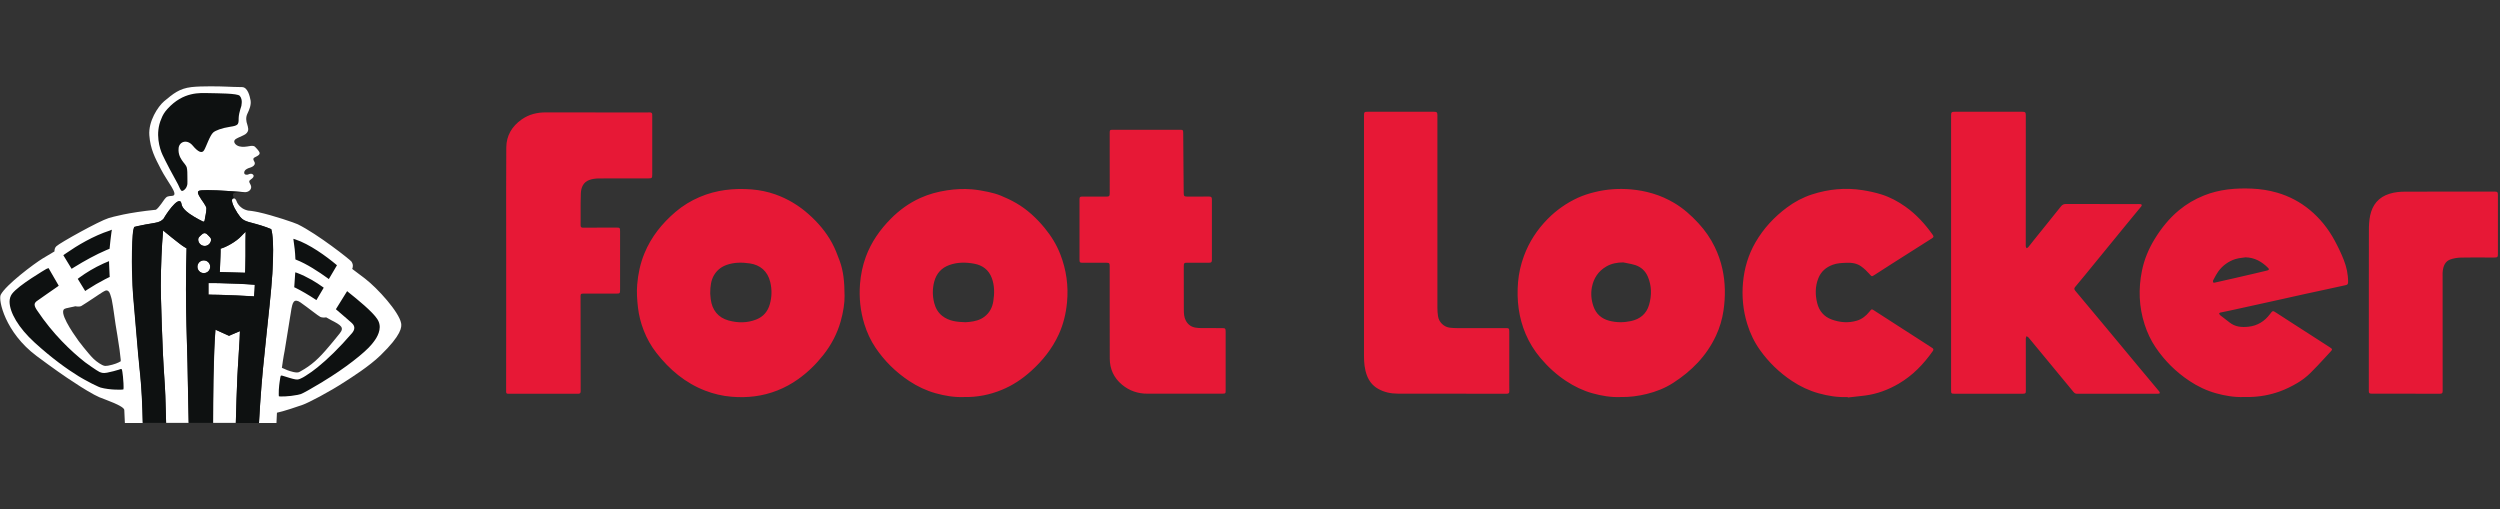 <svg width="162" height="33" viewBox="0 0 162 33" fill="none" xmlns="http://www.w3.org/2000/svg">
<rect x="0" y="0" width="162" height="33" fill="#333333" stroke="none"/>
<g clip-path="url(#clip0)">
<path fill-rule="evenodd" clip-rule="evenodd" d="M126.43 7.477V16.392C126.432 19.346 126.432 22.302 126.43 25.257C126.43 25.508 126.435 25.514 126.687 25.514H128.449C128.738 25.514 129.026 25.514 129.314 25.515L129.323 25.515H129.323H129.324H129.324H129.324H129.325H129.325H129.325H129.326C129.907 25.515 130.487 25.515 131.067 25.514C131.244 25.514 131.274 25.488 131.274 25.339V25.331V25.323V25.315V25.308V25.3V25.292V25.284V25.277V25.269C131.272 24.157 131.271 23.044 131.272 21.932C131.272 21.898 131.287 21.863 131.301 21.829L131.301 21.829L131.31 21.806L131.314 21.797L131.319 21.783C131.333 21.792 131.347 21.8 131.362 21.809C131.395 21.828 131.429 21.848 131.453 21.876C131.555 21.996 131.655 22.119 131.755 22.241C131.827 22.329 131.899 22.417 131.972 22.504C132.268 22.863 132.565 23.222 132.861 23.58L132.862 23.581C133.363 24.187 133.864 24.793 134.364 25.401C134.43 25.481 134.5 25.516 134.599 25.516C135.472 25.515 136.344 25.515 137.217 25.515H137.223H137.229C138.101 25.515 138.974 25.515 139.846 25.514C139.872 25.514 139.9 25.503 139.927 25.492C139.939 25.487 139.951 25.482 139.964 25.478C139.959 25.466 139.955 25.454 139.951 25.441L139.951 25.441L139.951 25.441L139.951 25.441L139.951 25.441L139.951 25.441C139.943 25.413 139.934 25.386 139.917 25.365C139.682 25.081 139.446 24.799 139.209 24.517L139.206 24.513C139.067 24.347 138.927 24.181 138.788 24.014L136.411 21.155L136.411 21.154L136.411 21.154L136.41 21.154C135.766 20.38 135.121 19.606 134.473 18.835C134.396 18.741 134.4 18.675 134.478 18.585C134.673 18.356 134.864 18.123 135.054 17.891L135.054 17.891L135.14 17.786L135.508 17.336C136.288 16.381 137.068 15.426 137.85 14.471C138.014 14.27 138.18 14.07 138.345 13.87L138.345 13.87L138.345 13.87L138.346 13.869C138.481 13.705 138.617 13.542 138.752 13.377C138.775 13.35 138.795 13.3 138.785 13.274C138.775 13.249 138.725 13.228 138.691 13.224C138.642 13.219 138.593 13.22 138.544 13.221C138.523 13.222 138.501 13.223 138.48 13.223L137.559 13.223C136.332 13.223 135.105 13.223 133.877 13.219C133.734 13.218 133.64 13.262 133.552 13.372C133.15 13.875 132.747 14.376 132.343 14.877L132.342 14.878L132.34 14.881L132.339 14.882C132.145 15.122 131.952 15.362 131.758 15.603C131.715 15.656 131.674 15.71 131.632 15.764L131.632 15.764L131.632 15.764C131.564 15.852 131.495 15.94 131.423 16.026C131.408 16.046 131.381 16.057 131.354 16.068L131.337 16.075C131.33 16.078 131.322 16.082 131.316 16.085C131.31 16.071 131.304 16.058 131.299 16.044L131.299 16.044C131.289 16.02 131.279 15.997 131.271 15.973C131.266 15.961 131.267 15.948 131.268 15.935V15.935V15.935V15.935V15.935V15.934V15.934L131.269 15.928C131.269 15.925 131.269 15.922 131.269 15.92L131.269 15.886C131.271 13.079 131.272 10.271 131.272 7.464C131.272 7.28 131.233 7.242 131.049 7.242H126.669C126.464 7.242 126.43 7.275 126.43 7.477ZM103.178 25.481C103.783 25.652 104.401 25.753 104.988 25.728C105.598 25.74 106.15 25.664 106.699 25.531C107.312 25.382 107.894 25.151 108.421 24.812C109.613 24.044 110.583 23.066 111.191 21.763C111.438 21.234 111.602 20.682 111.685 20.109C111.815 19.212 111.806 18.319 111.612 17.43C111.503 16.934 111.337 16.46 111.118 16.008C110.846 15.446 110.493 14.937 110.069 14.476C109.597 13.962 109.083 13.503 108.483 13.148C108.05 12.893 107.592 12.687 107.107 12.543C106.634 12.401 106.152 12.311 105.665 12.27C104.894 12.207 104.128 12.256 103.37 12.44C102.981 12.535 102.603 12.652 102.241 12.818C101.512 13.156 100.859 13.611 100.294 14.183C99.607 14.879 99.082 15.681 98.744 16.606C98.543 17.155 98.416 17.718 98.369 18.292C98.275 19.446 98.406 20.571 98.865 21.649C99.105 22.214 99.428 22.728 99.82 23.195C100.304 23.772 100.856 24.276 101.486 24.691C102.011 25.037 102.573 25.311 103.178 25.481ZM104.081 17.273C104.423 17.072 104.791 17.007 105.187 17.004C105.269 17.022 105.351 17.037 105.433 17.053L105.433 17.053C105.612 17.087 105.791 17.121 105.963 17.176C106.341 17.301 106.621 17.554 106.779 17.926C107.035 18.526 107.035 19.144 106.86 19.754C106.691 20.336 106.28 20.679 105.681 20.807C105.212 20.906 104.746 20.906 104.287 20.787C103.781 20.656 103.423 20.348 103.251 19.839C103.112 19.431 103.075 19.01 103.158 18.595C103.271 18.03 103.568 17.573 104.081 17.273ZM54.728 19.174C54.738 19.598 54.648 20.223 54.474 20.831C54.247 21.625 53.869 22.345 53.355 22.998C52.883 23.598 52.344 24.127 51.722 24.568C51.301 24.868 50.85 25.115 50.366 25.305C49.408 25.682 48.415 25.794 47.399 25.708C46.817 25.659 46.252 25.527 45.705 25.317C44.402 24.816 43.386 23.954 42.537 22.869C42.187 22.421 41.912 21.929 41.708 21.4C41.526 20.926 41.398 20.435 41.34 19.926C41.284 19.429 41.247 18.932 41.291 18.431C41.35 17.743 41.489 17.077 41.753 16.432C42.194 15.351 42.902 14.474 43.779 13.726C44.246 13.329 44.768 13.01 45.337 12.767C46.419 12.306 47.548 12.183 48.707 12.274C49.229 12.316 49.748 12.422 50.245 12.598C51.049 12.883 51.767 13.317 52.405 13.886C53.01 14.423 53.529 15.031 53.914 15.741C54.111 16.104 54.26 16.493 54.404 16.883C54.653 17.554 54.724 18.254 54.728 19.174ZM46.022 19C46.023 19.021 46.025 19.047 46.027 19.076C46.032 19.161 46.04 19.274 46.055 19.387C46.144 20.092 46.534 20.579 47.208 20.767C47.809 20.932 48.419 20.937 49.014 20.7C49.473 20.518 49.753 20.173 49.884 19.714C50.018 19.245 50.028 18.767 49.914 18.285C49.745 17.564 49.251 17.169 48.596 17.07C48.089 16.994 47.575 16.991 47.077 17.169C46.736 17.292 46.467 17.504 46.278 17.814C46.071 18.159 46.026 18.54 46.022 19ZM60.631 25.483C61.228 25.649 61.838 25.751 62.425 25.728C63.313 25.75 64.135 25.584 64.918 25.262C65.621 24.974 66.246 24.556 66.809 24.049C67.558 23.374 68.178 22.6 68.603 21.678C68.908 21.015 69.075 20.314 69.143 19.591C69.244 18.529 69.1 17.494 68.716 16.498C68.473 15.868 68.125 15.298 67.696 14.778C67.169 14.138 66.569 13.576 65.848 13.16C65.528 12.976 65.191 12.815 64.848 12.676C64.586 12.57 64.309 12.493 64.032 12.435C63.683 12.361 63.328 12.298 62.972 12.268C62.433 12.223 61.897 12.253 61.36 12.334C60.769 12.424 60.197 12.576 59.651 12.822C58.92 13.148 58.28 13.612 57.718 14.181C57.016 14.892 56.454 15.694 56.105 16.642C55.898 17.211 55.776 17.796 55.729 18.395C55.66 19.285 55.749 20.162 56.016 21.017C56.185 21.556 56.419 22.063 56.732 22.529C57.314 23.392 58.043 24.11 58.912 24.687C59.446 25.04 60.018 25.311 60.631 25.483ZM62.653 20.873C62.626 20.875 62.598 20.877 62.57 20.88C62.033 20.865 61.503 20.82 61.055 20.468C60.782 20.253 60.623 19.963 60.538 19.636C60.42 19.179 60.417 18.713 60.536 18.257C60.677 17.723 61.007 17.35 61.539 17.166C62.06 16.984 62.595 16.991 63.123 17.087C63.663 17.185 64.076 17.483 64.273 18.028C64.45 18.517 64.445 19.015 64.367 19.517C64.304 19.928 64.122 20.274 63.787 20.526C63.502 20.742 63.167 20.822 62.819 20.86C62.764 20.865 62.709 20.869 62.653 20.873ZM145.402 25.726C144.787 25.75 144.187 25.648 143.599 25.484C142.981 25.312 142.405 25.037 141.87 24.68C140.998 24.099 140.269 23.376 139.683 22.509C139.373 22.051 139.141 21.552 138.971 21.024C138.601 19.878 138.561 18.716 138.798 17.544C138.946 16.815 139.229 16.134 139.619 15.495C140.05 14.791 140.559 14.154 141.195 13.627C141.688 13.219 142.231 12.901 142.826 12.664C143.824 12.266 144.862 12.178 145.923 12.223C146.482 12.246 147.03 12.331 147.566 12.487C148.343 12.714 149.048 13.085 149.673 13.602C150.337 14.151 150.865 14.814 151.274 15.565C151.499 15.978 151.705 16.405 151.877 16.843C152.055 17.296 152.159 17.773 152.157 18.267C152.157 18.418 152.121 18.453 151.972 18.484C151.697 18.543 151.423 18.603 151.148 18.664L151.147 18.664C150.964 18.704 150.782 18.744 150.599 18.784C150.398 18.828 150.197 18.871 149.996 18.914C149.795 18.957 149.594 19 149.392 19.044C149.108 19.107 148.822 19.171 148.537 19.234L148.162 19.318C147.937 19.368 147.711 19.418 147.486 19.468C147.31 19.507 147.134 19.546 146.957 19.585L145.649 19.873L145.29 19.952C145.016 20.013 144.742 20.073 144.469 20.132C144.371 20.153 144.272 20.173 144.173 20.193C144.075 20.213 143.976 20.233 143.877 20.254C143.848 20.261 143.798 20.297 143.799 20.308C143.814 20.351 143.834 20.399 143.867 20.425C143.969 20.506 144.071 20.584 144.174 20.662C144.277 20.741 144.38 20.819 144.481 20.899C144.845 21.188 145.271 21.218 145.702 21.171C146.284 21.108 146.745 20.821 147.097 20.351C147.271 20.116 147.279 20.121 147.512 20.274L147.531 20.286C147.908 20.534 148.287 20.777 148.668 21.021L148.998 21.233C149.194 21.359 149.39 21.485 149.587 21.611L149.588 21.612L149.588 21.612C150.043 21.904 150.497 22.196 150.951 22.491C151.165 22.63 151.161 22.637 150.981 22.829C150.863 22.955 150.746 23.082 150.629 23.21L150.629 23.21C150.328 23.538 150.026 23.866 149.707 24.177C149.457 24.422 149.17 24.642 148.867 24.82C148.499 25.035 148.111 25.229 147.71 25.372C147.085 25.594 146.434 25.713 145.767 25.726C145.689 25.727 145.609 25.727 145.527 25.727H145.527H145.526C145.485 25.727 145.444 25.726 145.402 25.726ZM145.51 16.675C145.444 16.686 145.377 16.694 145.31 16.702C145.154 16.721 144.998 16.741 144.852 16.788C144.405 16.933 144.03 17.201 143.751 17.582C143.642 17.73 143.556 17.893 143.47 18.057L143.47 18.057L143.47 18.057L143.47 18.057L143.443 18.108L143.41 18.171C143.392 18.206 143.405 18.262 143.417 18.305C143.42 18.317 143.471 18.325 143.498 18.318C143.872 18.234 144.246 18.149 144.62 18.064L144.829 18.017C144.962 17.986 145.096 17.955 145.229 17.924C145.527 17.856 145.824 17.788 146.12 17.718C146.389 17.655 146.657 17.592 146.924 17.526C147.04 17.496 147.055 17.445 146.974 17.362C146.571 16.957 146.105 16.687 145.51 16.675ZM32.8 15.16C32.801 15.888 32.801 16.616 32.801 17.343C32.801 18.234 32.801 19.125 32.801 20.017C32.8 21.799 32.8 23.582 32.797 25.365C32.797 25.464 32.811 25.516 32.929 25.516C34.441 25.512 35.954 25.512 37.466 25.516C37.584 25.516 37.627 25.469 37.627 25.352C37.624 23.305 37.622 21.259 37.62 19.213V19.213L37.62 19.21C37.62 19.049 37.64 19.026 37.801 19.026C38.511 19.024 39.22 19.024 39.931 19.026C40.166 19.026 40.181 19.013 40.181 18.772V15.024C40.181 14.751 40.18 14.747 39.901 14.747L39.372 14.748H39.371C38.843 14.749 38.314 14.75 37.785 14.754C37.673 14.756 37.62 14.713 37.622 14.601C37.624 14.492 37.624 14.383 37.624 14.273C37.625 14.099 37.624 13.924 37.624 13.749C37.623 13.341 37.622 12.932 37.639 12.524C37.654 12.145 37.799 11.803 38.191 11.661C38.383 11.591 38.6 11.565 38.806 11.563C39.583 11.557 40.362 11.558 41.14 11.559H41.14H41.14H41.14H41.14C41.432 11.559 41.724 11.56 42.015 11.56C42.242 11.56 42.265 11.538 42.265 11.314C42.265 10.906 42.265 10.497 42.265 10.088V10.088V10.088V10.088V10.087V10.086C42.264 9.268 42.264 8.45 42.265 7.633C42.265 7.606 42.266 7.582 42.266 7.56C42.27 7.3 42.27 7.269 41.925 7.286C41.904 7.287 41.884 7.287 41.864 7.287C41.853 7.286 41.843 7.286 41.833 7.286C41.246 7.286 40.659 7.287 40.072 7.287C38.507 7.288 36.941 7.289 35.376 7.283C34.802 7.281 34.277 7.409 33.804 7.74C33.176 8.18 32.815 8.788 32.808 9.546C32.795 11.417 32.797 13.289 32.8 15.16ZM71.908 20.338V17.234C71.908 17.062 71.875 17.027 71.701 17.026H71.7C71.178 17.026 70.658 17.026 70.136 17.027C69.984 17.027 69.952 17.001 69.952 16.845C69.951 15.534 69.951 14.224 69.952 12.913C69.952 12.767 69.985 12.739 70.133 12.739C70.65 12.74 71.167 12.74 71.683 12.74H71.684C71.875 12.74 71.91 12.707 71.91 12.52C71.91 11.873 71.909 11.226 71.909 10.578L71.909 10.561C71.909 9.907 71.908 9.254 71.908 8.601C71.908 8.427 71.931 8.409 72.107 8.409C73.554 8.411 75 8.411 76.447 8.409C76.646 8.409 76.671 8.422 76.672 8.619C76.679 9.352 76.684 10.083 76.689 10.816C76.691 11.003 76.692 11.191 76.694 11.379L76.694 11.38C76.697 11.753 76.7 12.126 76.704 12.498C76.706 12.711 76.737 12.739 76.951 12.739C77.415 12.737 77.879 12.737 78.345 12.737C78.493 12.737 78.531 12.775 78.531 12.926V16.832C78.531 16.991 78.493 17.026 78.337 17.026C78.102 17.026 77.868 17.025 77.634 17.025L77.633 17.025C77.399 17.024 77.165 17.024 76.929 17.024C76.74 17.024 76.709 17.055 76.709 17.244L76.709 17.806V17.808C76.709 18.558 76.708 19.309 76.712 20.059C76.714 20.303 76.721 20.548 76.841 20.775C76.977 21.029 77.183 21.181 77.463 21.229C77.587 21.251 77.715 21.258 77.843 21.259C78.178 21.262 78.514 21.261 78.849 21.261L79.184 21.261C79.399 21.261 79.422 21.282 79.422 21.503V25.185V25.302C79.426 25.486 79.404 25.509 79.224 25.509H78.171C77.791 25.509 77.411 25.509 77.031 25.509C76.145 25.508 75.258 25.506 74.371 25.511C73.743 25.515 73.186 25.326 72.709 24.929C72.182 24.493 71.912 23.92 71.912 23.229C71.907 22.267 71.907 21.302 71.908 20.338ZM117.844 25.485C118.457 25.655 119.084 25.758 119.727 25.727C119.727 25.738 119.729 25.75 119.73 25.758C119.865 25.743 120 25.728 120.135 25.714C120.379 25.688 120.622 25.662 120.864 25.63C121.638 25.528 122.354 25.259 123.027 24.868C123.939 24.337 124.649 23.598 125.249 22.743C125.303 22.665 125.298 22.6 125.209 22.546C125.027 22.43 124.846 22.312 124.665 22.194L124.548 22.118L124.393 22.018L123.568 21.487L123.568 21.487L123.567 21.487C122.838 21.018 122.109 20.549 121.381 20.079C121.317 20.039 121.269 20.039 121.221 20.096L121.207 20.111C121.198 20.123 121.188 20.134 121.179 20.146C121.165 20.163 121.152 20.18 121.138 20.197C120.922 20.465 120.66 20.679 120.329 20.778C119.778 20.944 119.231 20.899 118.693 20.704C118.189 20.52 117.882 20.148 117.756 19.648C117.62 19.106 117.617 18.555 117.832 18.022C118.005 17.594 118.32 17.324 118.749 17.161C119.035 17.052 119.33 17.041 119.626 17.03L119.654 17.029C119.995 17.014 120.335 17.062 120.617 17.271C120.806 17.41 120.98 17.573 121.134 17.748L121.164 17.783C121.29 17.927 121.292 17.93 121.477 17.811C121.639 17.708 121.8 17.604 121.962 17.499L121.962 17.499C122.175 17.361 122.389 17.224 122.603 17.087L122.603 17.087C123.47 16.535 124.337 15.983 125.207 15.434C125.303 15.373 125.308 15.315 125.249 15.23C124.75 14.522 124.176 13.891 123.467 13.389C122.986 13.049 122.467 12.772 121.907 12.596C121.511 12.473 121.101 12.386 120.692 12.321C119.576 12.145 118.479 12.255 117.41 12.601C116.831 12.79 116.292 13.075 115.8 13.442C114.969 14.058 114.281 14.799 113.761 15.694C113.29 16.503 113.032 17.38 112.947 18.305C112.864 19.215 112.95 20.114 113.221 20.994C113.408 21.602 113.68 22.168 114.048 22.683C114.615 23.479 115.308 24.148 116.125 24.689C116.657 25.042 117.23 25.314 117.844 25.485ZM88.387 15.436V7.48C88.387 7.272 88.415 7.242 88.619 7.242H92.919C93.108 7.242 93.144 7.28 93.144 7.479C93.144 8.867 93.144 10.255 93.144 11.643C93.144 14.418 93.143 17.193 93.144 19.969C93.144 20.145 93.159 20.321 93.184 20.493C93.239 20.871 93.557 21.183 93.937 21.233C94.098 21.252 94.26 21.262 94.421 21.262C95.131 21.263 95.84 21.263 96.55 21.263H96.551C96.906 21.262 97.262 21.262 97.617 21.262C97.771 21.262 97.801 21.294 97.801 21.476V24.75C97.801 24.799 97.801 24.849 97.8 24.898C97.8 25.046 97.799 25.194 97.804 25.342C97.809 25.466 97.763 25.516 97.637 25.514C97.257 25.512 96.875 25.512 96.494 25.512H96.494L96.112 25.513C95.497 25.512 94.882 25.512 94.266 25.511H94.266C93.036 25.511 91.806 25.51 90.575 25.508C90.118 25.508 89.678 25.415 89.279 25.181C88.941 24.984 88.714 24.692 88.576 24.327C88.424 23.923 88.387 23.502 88.387 23.074C88.389 20.528 88.389 17.982 88.387 15.436ZM153.5 18.556C153.5 19.011 153.5 19.465 153.5 19.92C153.499 21.725 153.499 23.53 153.499 25.334C153.499 25.478 153.529 25.509 153.693 25.509C154.284 25.51 154.875 25.51 155.466 25.511C156.352 25.511 157.238 25.511 158.124 25.513C158.245 25.513 158.284 25.466 158.284 25.349C158.281 22.869 158.281 20.387 158.281 17.907C158.281 17.881 158.281 17.855 158.28 17.829C158.279 17.736 158.278 17.643 158.291 17.553C158.332 17.229 158.448 16.934 158.777 16.815C158.994 16.737 159.236 16.697 159.466 16.692C159.98 16.682 160.494 16.684 161.008 16.686C161.213 16.687 161.418 16.687 161.623 16.687C161.84 16.687 161.865 16.661 161.865 16.445V12.646C161.865 12.447 161.837 12.415 161.64 12.415C161.256 12.415 160.872 12.415 160.489 12.415C158.956 12.415 157.424 12.415 155.892 12.419C155.538 12.419 155.186 12.447 154.841 12.555C154.132 12.775 153.732 13.268 153.585 13.969C153.52 14.28 153.505 14.605 153.504 14.924C153.498 16.134 153.499 17.345 153.5 18.556Z" fill="#E71836"/>
<g clip-path="url(#clip1)">
<path d="M15.909 15.612C15.909 15.421 15.917 15.245 15.917 15.114V15.022C15.817 15.114 15.718 15.206 15.641 15.298C15.305 15.665 14.631 16.033 14.294 16.117V16.14C14.294 16.186 14.294 16.24 14.294 16.301C14.294 16.393 14.286 16.492 14.286 16.6C14.271 17.082 14.248 17.549 14.248 17.549L14.24 17.633L15.879 17.679L15.886 17.602C15.886 17.602 15.909 17.12 15.909 16.577C15.909 16.5 15.909 16.424 15.909 16.347C15.909 16.24 15.909 16.133 15.909 16.018C15.909 15.918 15.909 15.811 15.909 15.711C15.909 15.673 15.909 15.643 15.909 15.612ZM13.207 16.868C12.977 16.868 12.793 17.051 12.793 17.281C12.793 17.511 12.977 17.694 13.207 17.694C13.436 17.694 13.62 17.511 13.62 17.281C13.628 17.059 13.436 16.868 13.207 16.868ZM14.286 18.345C14.126 18.345 13.972 18.337 13.827 18.337C13.758 18.337 13.689 18.337 13.628 18.337C13.62 18.337 13.605 18.337 13.597 18.337H13.513V19.088H13.597C13.666 19.088 13.75 19.088 13.842 19.096C13.88 19.096 13.911 19.096 13.949 19.096C14.056 19.096 14.179 19.103 14.302 19.103C14.929 19.126 15.733 19.157 16.376 19.195L16.468 19.203L16.499 18.812L16.522 18.445L16.438 18.437C15.94 18.399 15.059 18.36 14.286 18.345ZM18.329 23.398C18.367 23.161 18.405 22.916 18.444 22.74C18.497 22.441 18.635 21.591 18.734 20.948C18.757 20.803 18.78 20.673 18.796 20.558C18.811 20.443 18.826 20.351 18.842 20.282C18.872 20.091 18.895 19.922 18.933 19.792C18.987 19.585 19.064 19.471 19.217 19.486C19.286 19.494 19.37 19.524 19.477 19.601C19.477 19.601 19.477 19.601 19.485 19.608C19.967 19.945 20.625 20.474 20.756 20.535C20.87 20.588 21.016 20.581 21.138 20.565C21.291 20.657 21.414 20.719 21.452 20.741C22.118 21.078 22.317 21.224 22.019 21.599C21.965 21.668 21.912 21.729 21.858 21.798C21.659 22.043 21.483 22.265 21.314 22.456C20.641 23.26 20.174 23.674 19.469 24.064C19.439 24.08 19.408 24.095 19.385 24.11C19.224 24.194 18.803 24.057 18.62 23.988C18.482 23.934 18.336 23.865 18.267 23.835C18.283 23.689 18.306 23.544 18.329 23.398ZM25.992 20.941C25.855 20.213 24.477 18.69 23.665 18.062C23.382 17.848 23.098 17.633 22.823 17.426C22.869 17.319 22.907 17.143 22.769 16.944C22.685 16.829 20.587 15.168 19.293 14.533C19.125 14.448 17.732 13.966 16.721 13.744C16.66 13.729 16.591 13.713 16.522 13.706C16.384 13.683 16.262 13.66 16.147 13.652C16.139 13.652 16.131 13.652 16.124 13.652H16.116C15.978 13.629 15.825 13.575 15.71 13.499C15.695 13.491 15.68 13.476 15.657 13.461C15.565 13.399 15.496 13.323 15.442 13.246C15.427 13.223 15.412 13.2 15.396 13.177C15.389 13.162 15.373 13.139 15.366 13.124C15.35 13.093 15.335 13.062 15.328 13.032C15.274 12.894 15.213 12.863 15.167 12.856C15.136 12.856 15.128 12.856 15.128 12.856C15.128 12.856 15.037 12.848 15.029 12.994C15.029 13.047 15.044 13.147 15.105 13.284C15.151 13.407 15.228 13.56 15.343 13.736C15.35 13.752 15.366 13.767 15.373 13.79C15.649 14.211 15.756 14.303 16.33 14.448H16.338C16.346 14.448 16.346 14.448 16.353 14.456C16.598 14.517 17.165 14.678 17.578 14.854V14.862C17.601 14.923 17.77 15.428 17.663 17.434C17.655 17.534 17.655 17.641 17.647 17.748C17.609 18.307 17.555 18.965 17.471 19.754C17.395 20.474 17.326 21.086 17.272 21.63C17.088 23.368 16.974 24.455 16.859 26.147C16.82 26.698 16.782 27.41 16.782 27.41H17.732H17.915C17.923 27.196 17.93 26.974 17.946 26.744C18.344 26.667 19.339 26.33 19.615 26.231C19.967 26.108 21.307 25.419 22.394 24.707C22.769 24.462 23.91 23.75 24.66 23.023C26.031 21.691 26.038 21.186 25.992 20.941ZM14.937 21.721L14.845 21.76L13.965 21.362L13.957 21.477C13.911 22.051 13.865 23.1 13.842 24.302C13.842 24.409 13.835 24.516 13.835 24.631C13.819 25.549 13.812 26.644 13.812 27.402H15.281C15.305 26.468 15.343 25.243 15.381 24.409C15.389 24.194 15.404 24.003 15.412 23.85C15.465 23.092 15.504 22.403 15.527 21.974C15.534 21.798 15.542 21.66 15.542 21.584L15.55 21.453L14.968 21.698L14.937 21.721ZM12.158 23.995C12.158 23.85 12.15 23.704 12.15 23.567C12.097 21.66 12.051 20.428 12.051 18.728V18.72C12.051 17.802 12.066 16.86 12.089 16.133V16.087L12.043 16.064C11.982 16.033 11.898 15.972 11.79 15.903C11.706 15.842 11.607 15.773 11.507 15.688C11.385 15.589 11.247 15.482 11.109 15.375C11.078 15.352 11.048 15.321 11.017 15.298C10.91 15.214 10.803 15.122 10.695 15.038L10.573 14.931L10.558 15.084C10.489 15.826 10.42 17.289 10.42 18.514C10.42 18.759 10.42 18.996 10.428 19.21C10.466 20.543 10.504 21.813 10.558 22.931C10.581 23.505 10.611 24.034 10.65 24.501C10.703 25.205 10.734 26.085 10.749 26.813C10.757 27.027 10.757 27.226 10.764 27.402H12.234C12.234 27.395 12.234 27.379 12.234 27.372C12.204 26.323 12.181 24.96 12.158 23.995ZM13.406 15.168C13.398 15.16 13.39 15.153 13.375 15.145C13.345 15.13 13.306 15.107 13.253 15.107C13.23 15.107 13.207 15.114 13.184 15.122C13.168 15.13 13.153 15.13 13.138 15.145C13.1 15.176 13.038 15.222 12.985 15.275C12.931 15.329 12.885 15.375 12.862 15.421C12.847 15.459 12.847 15.489 12.847 15.52C12.847 15.627 12.893 15.727 12.962 15.803C13.038 15.888 13.146 15.934 13.268 15.934C13.444 15.934 13.597 15.819 13.658 15.658C13.674 15.612 13.681 15.566 13.681 15.52C13.681 15.512 13.681 15.466 13.651 15.413C13.62 15.382 13.482 15.229 13.406 15.168ZM4.226 19.999C4.241 19.999 4.257 19.991 4.287 19.976C4.326 19.968 4.364 19.961 4.395 19.953C4.441 19.945 4.486 19.938 4.532 19.922C4.739 19.884 4.877 19.846 4.877 19.846C4.877 19.846 5.13 19.899 5.267 19.83C5.336 19.8 5.849 19.455 6.301 19.157C6.309 19.149 6.316 19.149 6.324 19.141L6.332 19.134C6.446 19.057 6.561 18.988 6.653 18.927C6.707 18.896 6.799 18.843 6.845 18.828C6.906 18.812 6.975 18.812 7.051 18.896C7.059 18.904 7.067 18.919 7.082 18.935C7.128 19.019 7.166 19.134 7.204 19.272C7.212 19.31 7.22 19.348 7.235 19.386C7.243 19.409 7.243 19.432 7.25 19.463C7.342 19.915 7.411 20.52 7.488 21.017C7.541 21.354 7.664 22.051 7.748 22.663C7.771 22.832 7.786 22.985 7.802 23.13C7.817 23.276 7.832 23.329 7.824 23.406C7.824 23.406 7.817 23.406 7.817 23.413C7.756 23.452 7.641 23.513 7.511 23.559C7.388 23.605 7.181 23.666 6.998 23.697C6.936 23.704 6.875 23.712 6.814 23.712C6.799 23.712 6.783 23.712 6.768 23.704C6.615 23.681 6.255 23.444 6.056 23.245C5.849 23.046 5.643 22.778 5.405 22.495C5.359 22.433 5.267 22.326 5.198 22.227C5.191 22.219 5.191 22.219 5.183 22.212C5.145 22.158 5.107 22.112 5.084 22.081C4.686 21.53 3.736 20.137 4.226 19.999ZM10.604 14.165C10.604 14.165 10.604 14.157 10.611 14.157C10.711 13.958 11.515 12.726 11.729 13.101C11.775 13.177 11.706 13.369 12.081 13.698C12.303 13.897 12.786 14.18 13.168 14.364C13.176 14.364 13.176 14.364 13.184 14.364C13.214 14.364 13.253 14.333 13.26 14.287C13.306 13.989 13.375 13.767 13.375 13.507C13.375 13.33 13.069 12.978 12.923 12.703C12.847 12.572 12.801 12.45 12.87 12.381C12.916 12.335 13.138 12.32 13.452 12.32C14.179 12.32 15.389 12.419 15.848 12.45C15.863 12.45 15.879 12.45 15.886 12.45C15.902 12.45 15.917 12.45 15.925 12.45C16.177 12.427 16.361 12.205 16.238 11.975C16.131 11.769 16.093 11.73 16.3 11.592C16.392 11.531 16.468 11.432 16.422 11.348C16.353 11.233 16.2 11.248 16.116 11.294C16.001 11.355 15.833 11.325 15.825 11.21C15.817 11.133 15.848 11.034 15.978 10.957C16.139 10.857 16.216 10.888 16.384 10.781C16.445 10.743 16.583 10.628 16.468 10.452C16.392 10.329 16.407 10.26 16.476 10.214C16.552 10.161 16.729 10.107 16.797 10.008C16.866 9.908 16.79 9.809 16.667 9.663C16.637 9.625 16.545 9.541 16.522 9.51C16.422 9.418 16.238 9.456 16.147 9.472C15.986 9.502 15.718 9.541 15.519 9.487C15.259 9.426 15.067 9.181 15.251 9.028C15.297 8.989 15.381 8.951 15.473 8.905C15.565 8.859 15.802 8.767 15.909 8.691C16.047 8.591 16.093 8.461 16.085 8.354C16.078 8.247 16.04 8.124 16.024 8.071C15.955 7.872 15.909 7.619 16.032 7.366C16.154 7.114 16.285 6.8 16.238 6.509C16.185 6.218 16.047 5.644 15.68 5.644C15.297 5.644 14.922 5.621 14.646 5.613C14.317 5.598 13.061 5.567 12.403 5.644C11.622 5.736 11.232 6.065 10.634 6.562C10.229 6.907 9.608 7.864 9.677 8.767C9.746 9.671 10.037 10.207 10.428 10.965C10.849 11.784 11.553 12.572 11.216 12.68C11.094 12.718 10.895 12.672 10.757 12.802C10.642 12.917 10.55 13.078 10.45 13.208C10.351 13.338 10.236 13.499 10.106 13.591C8.284 13.774 7.319 14.05 7.036 14.134C6.431 14.318 3.882 15.735 3.652 15.957C3.552 16.048 3.529 16.178 3.529 16.293C3.284 16.439 3.039 16.584 2.771 16.745C2.213 17.082 0.367 18.468 0.046 19.103C-0.123 19.432 0.329 21.545 2.373 23.069C3.392 23.827 4.211 24.409 4.9 24.845C5.267 25.098 6.087 25.596 6.439 25.741C6.845 25.909 8.008 26.292 8.054 26.56V26.568C8.062 26.683 8.077 27.043 8.092 27.41H8.529H9.256C9.241 26.928 9.226 26.315 9.195 25.695C9.172 25.197 9.134 24.707 9.095 24.286C9.08 24.164 9.072 24.049 9.057 23.926C9.034 23.689 9.011 23.452 8.988 23.199C8.981 23.153 8.981 23.107 8.973 23.069C8.873 21.974 8.774 20.765 8.644 19.226C8.621 18.988 8.605 18.743 8.598 18.491C8.582 18.177 8.575 17.863 8.567 17.557C8.567 17.358 8.559 17.166 8.559 16.975C8.559 15.987 8.598 15.176 8.644 14.954C8.659 14.869 8.674 14.8 8.697 14.747L8.713 14.709L8.751 14.701C8.789 14.693 8.835 14.686 8.873 14.67H8.866C9.218 14.594 9.654 14.502 10.007 14.456C10.336 14.402 10.489 14.303 10.604 14.165Z" fill="white"/>
<path d="M7.97 24.416C7.955 24.301 7.939 24.194 7.932 24.11C7.916 24.003 7.901 23.942 7.886 23.926C7.855 23.896 7.817 23.911 7.694 23.957C7.587 23.995 7.158 24.11 6.944 24.148C6.921 24.156 6.906 24.156 6.89 24.156C6.699 24.186 6.615 24.171 6.446 24.102C6.377 24.072 6.155 23.926 5.933 23.773C5.78 23.666 5.627 23.559 5.512 23.474C4.617 22.77 3.43 21.652 2.404 20.113C2.32 19.991 2.243 19.853 2.243 19.746C2.243 19.677 2.266 19.608 2.366 19.524C2.389 19.501 2.703 19.287 3.009 19.072C3.323 18.858 3.644 18.636 3.736 18.567L3.805 18.513L3.323 17.679L3.147 17.373L3.062 17.403C3.009 17.419 2.978 17.442 2.978 17.442C2.978 17.442 2.534 17.702 2.036 18.031C1.539 18.36 0.995 18.751 0.773 19.049C0.674 19.187 0.62 19.363 0.62 19.555C0.628 20.251 1.194 21.239 2.243 22.196C3.361 23.214 4.333 23.911 5.091 24.378C5.153 24.416 5.221 24.462 5.298 24.5C5.352 24.531 5.405 24.562 5.459 24.592C5.78 24.776 6.155 24.96 6.362 25.052C6.439 25.082 6.492 25.105 6.515 25.113C7.112 25.281 7.993 25.266 8.001 25.228C8.001 25.212 8.008 25.159 8.008 25.09C8.008 24.952 8.001 24.745 7.978 24.531C7.978 24.493 7.978 24.454 7.97 24.416ZM16.491 18.82L16.46 19.21L16.369 19.202C15.726 19.157 14.922 19.126 14.294 19.111C14.164 19.103 14.049 19.103 13.942 19.103C13.903 19.103 13.873 19.103 13.835 19.103C13.743 19.103 13.666 19.095 13.589 19.095H13.505V18.345H13.589C13.605 18.345 13.613 18.345 13.62 18.345C13.689 18.345 13.75 18.345 13.819 18.345C13.965 18.345 14.118 18.345 14.278 18.353C15.052 18.368 15.932 18.406 16.422 18.452L16.506 18.46L16.491 18.82ZM13.207 17.702C12.977 17.702 12.793 17.518 12.793 17.288C12.793 17.059 12.977 16.875 13.207 16.875C13.436 16.875 13.62 17.059 13.62 17.288C13.628 17.518 13.436 17.702 13.207 17.702ZM12.862 15.42C12.885 15.374 12.923 15.329 12.985 15.275C13.038 15.221 13.1 15.168 13.138 15.145C13.153 15.137 13.168 15.129 13.184 15.122C13.207 15.114 13.23 15.107 13.253 15.107C13.306 15.107 13.352 15.129 13.375 15.145C13.383 15.152 13.39 15.16 13.406 15.168C13.482 15.229 13.62 15.39 13.643 15.42C13.674 15.466 13.666 15.52 13.674 15.527C13.674 15.573 13.666 15.619 13.651 15.665C13.589 15.826 13.444 15.941 13.26 15.941C13.138 15.941 13.031 15.887 12.954 15.811C12.885 15.734 12.839 15.635 12.839 15.527C12.839 15.497 12.847 15.459 12.862 15.42ZM14.248 17.541C14.248 17.541 14.271 17.074 14.286 16.592C14.286 16.485 14.294 16.385 14.294 16.293C14.294 16.239 14.294 16.186 14.294 16.132V16.109C14.623 16.025 15.305 15.658 15.641 15.29C15.726 15.206 15.817 15.107 15.917 15.015V15.107C15.917 15.237 15.909 15.405 15.909 15.604C15.909 15.635 15.909 15.665 15.909 15.704C15.909 15.803 15.909 15.903 15.909 16.01C15.909 16.125 15.909 16.232 15.909 16.339C15.909 16.416 15.909 16.492 15.909 16.569C15.909 17.112 15.886 17.587 15.886 17.595L15.879 17.671L14.24 17.625L14.248 17.541ZM17.578 14.846C17.172 14.67 16.606 14.509 16.353 14.448C16.346 14.448 16.346 14.448 16.338 14.44H16.33C15.756 14.303 15.649 14.203 15.373 13.782C15.366 13.767 15.35 13.751 15.343 13.728C15.228 13.545 15.151 13.399 15.105 13.277C15.052 13.139 15.029 13.039 15.029 12.986C15.037 12.84 15.128 12.848 15.128 12.848C15.128 12.848 15.136 12.84 15.167 12.848C15.067 12.687 15.082 12.572 15.136 12.526C15.251 12.434 15.557 12.457 15.879 12.457C15.863 12.457 15.848 12.457 15.84 12.457C15.817 12.457 15.794 12.457 15.771 12.45C15.266 12.412 14.141 12.32 13.444 12.32C13.138 12.32 12.908 12.335 12.862 12.381C12.793 12.45 12.824 12.542 12.9 12.695C13.046 12.97 13.375 13.33 13.375 13.506C13.375 13.767 13.299 13.989 13.26 14.287C13.253 14.333 13.222 14.364 13.184 14.364C13.176 14.364 13.176 14.364 13.168 14.364C12.786 14.18 12.303 13.897 12.081 13.698C11.706 13.368 11.775 13.177 11.729 13.101C11.515 12.733 10.711 13.958 10.611 14.157C10.611 14.157 10.611 14.165 10.604 14.165C10.489 14.303 10.336 14.394 9.991 14.448C9.639 14.502 9.203 14.586 8.85 14.662H8.858C8.812 14.67 8.774 14.678 8.736 14.693L8.697 14.701L8.682 14.739C8.659 14.793 8.644 14.861 8.628 14.946C8.582 15.168 8.544 15.979 8.544 16.967C8.544 17.158 8.544 17.35 8.552 17.549C8.559 17.855 8.567 18.169 8.582 18.483C8.598 18.735 8.613 18.98 8.628 19.218C8.759 20.757 8.858 21.966 8.958 23.061C8.965 23.107 8.965 23.153 8.973 23.191C8.996 23.436 9.019 23.681 9.042 23.919C9.057 24.041 9.065 24.156 9.08 24.278C9.126 24.7 9.157 25.197 9.187 25.687C9.218 26.3 9.241 26.92 9.248 27.402H9.363H9.677H9.899H10.764C10.764 27.226 10.757 27.027 10.749 26.813C10.734 26.085 10.703 25.197 10.65 24.5C10.619 24.033 10.588 23.497 10.558 22.931C10.504 21.821 10.466 20.542 10.428 19.21C10.42 18.988 10.42 18.758 10.42 18.513C10.42 17.288 10.489 15.826 10.558 15.084L10.573 14.93L10.695 15.037C10.803 15.122 10.91 15.214 11.017 15.298C11.048 15.321 11.078 15.351 11.109 15.374C11.247 15.482 11.384 15.589 11.507 15.688C11.614 15.765 11.706 15.841 11.79 15.903C11.89 15.972 11.982 16.033 12.043 16.064L12.089 16.086V16.132C12.066 16.86 12.051 17.809 12.051 18.72V18.728C12.051 20.427 12.104 21.668 12.15 23.566C12.158 23.704 12.158 23.85 12.158 23.995C12.181 24.96 12.204 26.323 12.219 27.372C12.219 27.379 12.219 27.394 12.219 27.402H12.418H13.697H13.804C13.804 26.637 13.812 25.549 13.827 24.631C13.827 24.516 13.835 24.409 13.835 24.301C13.857 23.099 13.903 22.05 13.949 21.476L13.957 21.361L14.837 21.76L14.929 21.721L14.968 21.706L15.549 21.461L15.542 21.591C15.542 21.668 15.534 21.805 15.527 21.982C15.504 22.41 15.465 23.099 15.412 23.857C15.404 24.01 15.389 24.194 15.381 24.416C15.343 25.251 15.305 26.476 15.281 27.41H16.185H16.598H16.782C16.782 27.41 16.82 26.698 16.859 26.146C16.974 24.447 17.088 23.36 17.272 21.629C17.333 21.078 17.395 20.473 17.471 19.754C17.555 18.973 17.609 18.307 17.647 17.748C17.655 17.641 17.663 17.541 17.663 17.434C17.77 15.428 17.601 14.923 17.578 14.861C17.578 14.846 17.578 14.846 17.578 14.846ZM19.133 17.648L19.125 17.755C19.11 18.039 19.087 18.307 19.071 18.552C19.071 18.559 19.071 18.559 19.071 18.559L19.064 18.613L19.117 18.636C19.117 18.636 19.125 18.636 19.133 18.643C19.523 18.835 20.021 19.126 20.434 19.401L20.503 19.447L20.978 18.643L20.916 18.598C20.503 18.299 19.906 17.931 19.24 17.679L19.133 17.648ZM24.446 20.672C24.132 20.19 23.152 19.394 22.585 18.942L22.494 18.866L22.432 18.965L21.766 20.037L21.835 20.098C22.233 20.443 22.777 20.902 22.815 20.948C22.93 21.063 22.96 21.162 22.96 21.254C22.96 21.369 22.892 21.492 22.807 21.591C21.988 22.541 21.223 23.283 20.564 23.811C20.358 23.98 20.051 24.202 19.791 24.363C19.737 24.393 19.684 24.424 19.638 24.454C19.615 24.462 19.592 24.477 19.576 24.485C19.416 24.562 19.339 24.615 19.148 24.585C18.956 24.554 18.604 24.439 18.482 24.401C18.313 24.347 18.229 24.317 18.198 24.347C18.175 24.37 18.145 24.554 18.114 24.791C18.107 24.853 18.099 24.914 18.091 24.975C18.084 25.067 18.076 25.166 18.068 25.258C18.061 25.473 18.061 25.641 18.068 25.672C18.076 25.71 18.727 25.702 19.286 25.588C19.355 25.572 19.431 25.557 19.5 25.534C19.607 25.503 20.365 25.075 20.878 24.761C20.901 24.745 20.924 24.73 20.947 24.715C22.31 23.896 23.65 22.854 24.094 22.303C24.193 22.173 24.599 21.729 24.607 21.193C24.607 21.025 24.561 20.841 24.446 20.672ZM19.14 16.753V16.806L19.186 16.829C19.875 17.097 20.656 17.61 21.238 18.031L21.307 18.085L21.353 18.008L21.835 17.189L21.782 17.143C21.131 16.599 20.059 15.819 19.133 15.512L19.01 15.474L19.025 15.596C19.079 15.933 19.125 16.347 19.14 16.753ZM11.538 11.952C11.63 12.159 11.698 12.304 11.729 12.335C11.806 12.419 11.928 12.343 12.035 12.205C12.104 12.113 12.143 11.967 12.143 11.906C12.15 11.799 12.143 11.753 12.143 11.462C12.143 11.255 12.143 11.026 12.104 10.857C12.081 10.742 11.913 10.559 11.882 10.513C11.752 10.344 11.576 10.099 11.568 9.74C11.568 9.686 11.568 9.632 11.576 9.579C11.637 9.158 12.135 9.012 12.487 9.433C12.832 9.847 13.084 9.962 13.222 9.74C13.36 9.518 13.597 8.775 13.819 8.583C13.957 8.461 14.355 8.3 14.906 8.216C15.174 8.178 15.289 8.139 15.358 8.086C15.465 8.009 15.465 7.871 15.465 7.672C15.465 7.481 15.534 7.198 15.572 7.083C15.641 6.899 15.657 6.815 15.664 6.669C15.68 6.516 15.641 6.325 15.534 6.21C15.389 6.042 14.087 6.049 13.536 6.034C12.977 6.026 11.882 5.919 10.849 7.06C10.665 7.259 10.535 7.473 10.458 7.688C10.029 8.652 10.359 9.663 10.527 10.023C10.68 10.367 11.27 11.485 11.538 11.952ZM4.716 17.373C4.754 17.35 4.8 17.319 4.839 17.296C5.443 16.921 6.217 16.492 6.883 16.209C6.936 16.186 6.998 16.163 7.051 16.14L7.097 16.125L7.105 16.071C7.135 15.742 7.174 15.413 7.212 15.129C7.22 15.091 7.22 15.053 7.227 15.015L7.25 14.884L7.12 14.938C6.048 15.283 4.992 15.918 4.31 16.393C4.257 16.431 4.211 16.462 4.165 16.492L4.104 16.538L4.64 17.419L4.716 17.373ZM7.067 16.921L6.959 16.967C6.875 16.997 6.791 17.036 6.707 17.074C6.11 17.342 5.558 17.686 5.191 17.954C5.16 17.977 5.13 18 5.099 18.023L5.038 18.069L5.52 18.858L5.589 18.812C5.612 18.797 5.635 18.781 5.658 18.766C6.01 18.536 6.439 18.284 6.814 18.092C6.898 18.046 6.982 18.008 7.059 17.97L7.112 17.947L7.105 17.893C7.089 17.625 7.074 17.334 7.067 17.043V16.921Z" fill="#0E1111"/>
</g>
</g>
<defs>
<clipPath id="clip0">
<rect width="161.972" height="33" fill="white"/>
</clipPath>
<clipPath id="clip1">
<rect y="5.598" width="26" height="21.805" fill="white"/>
</clipPath>
</defs>
</svg>
